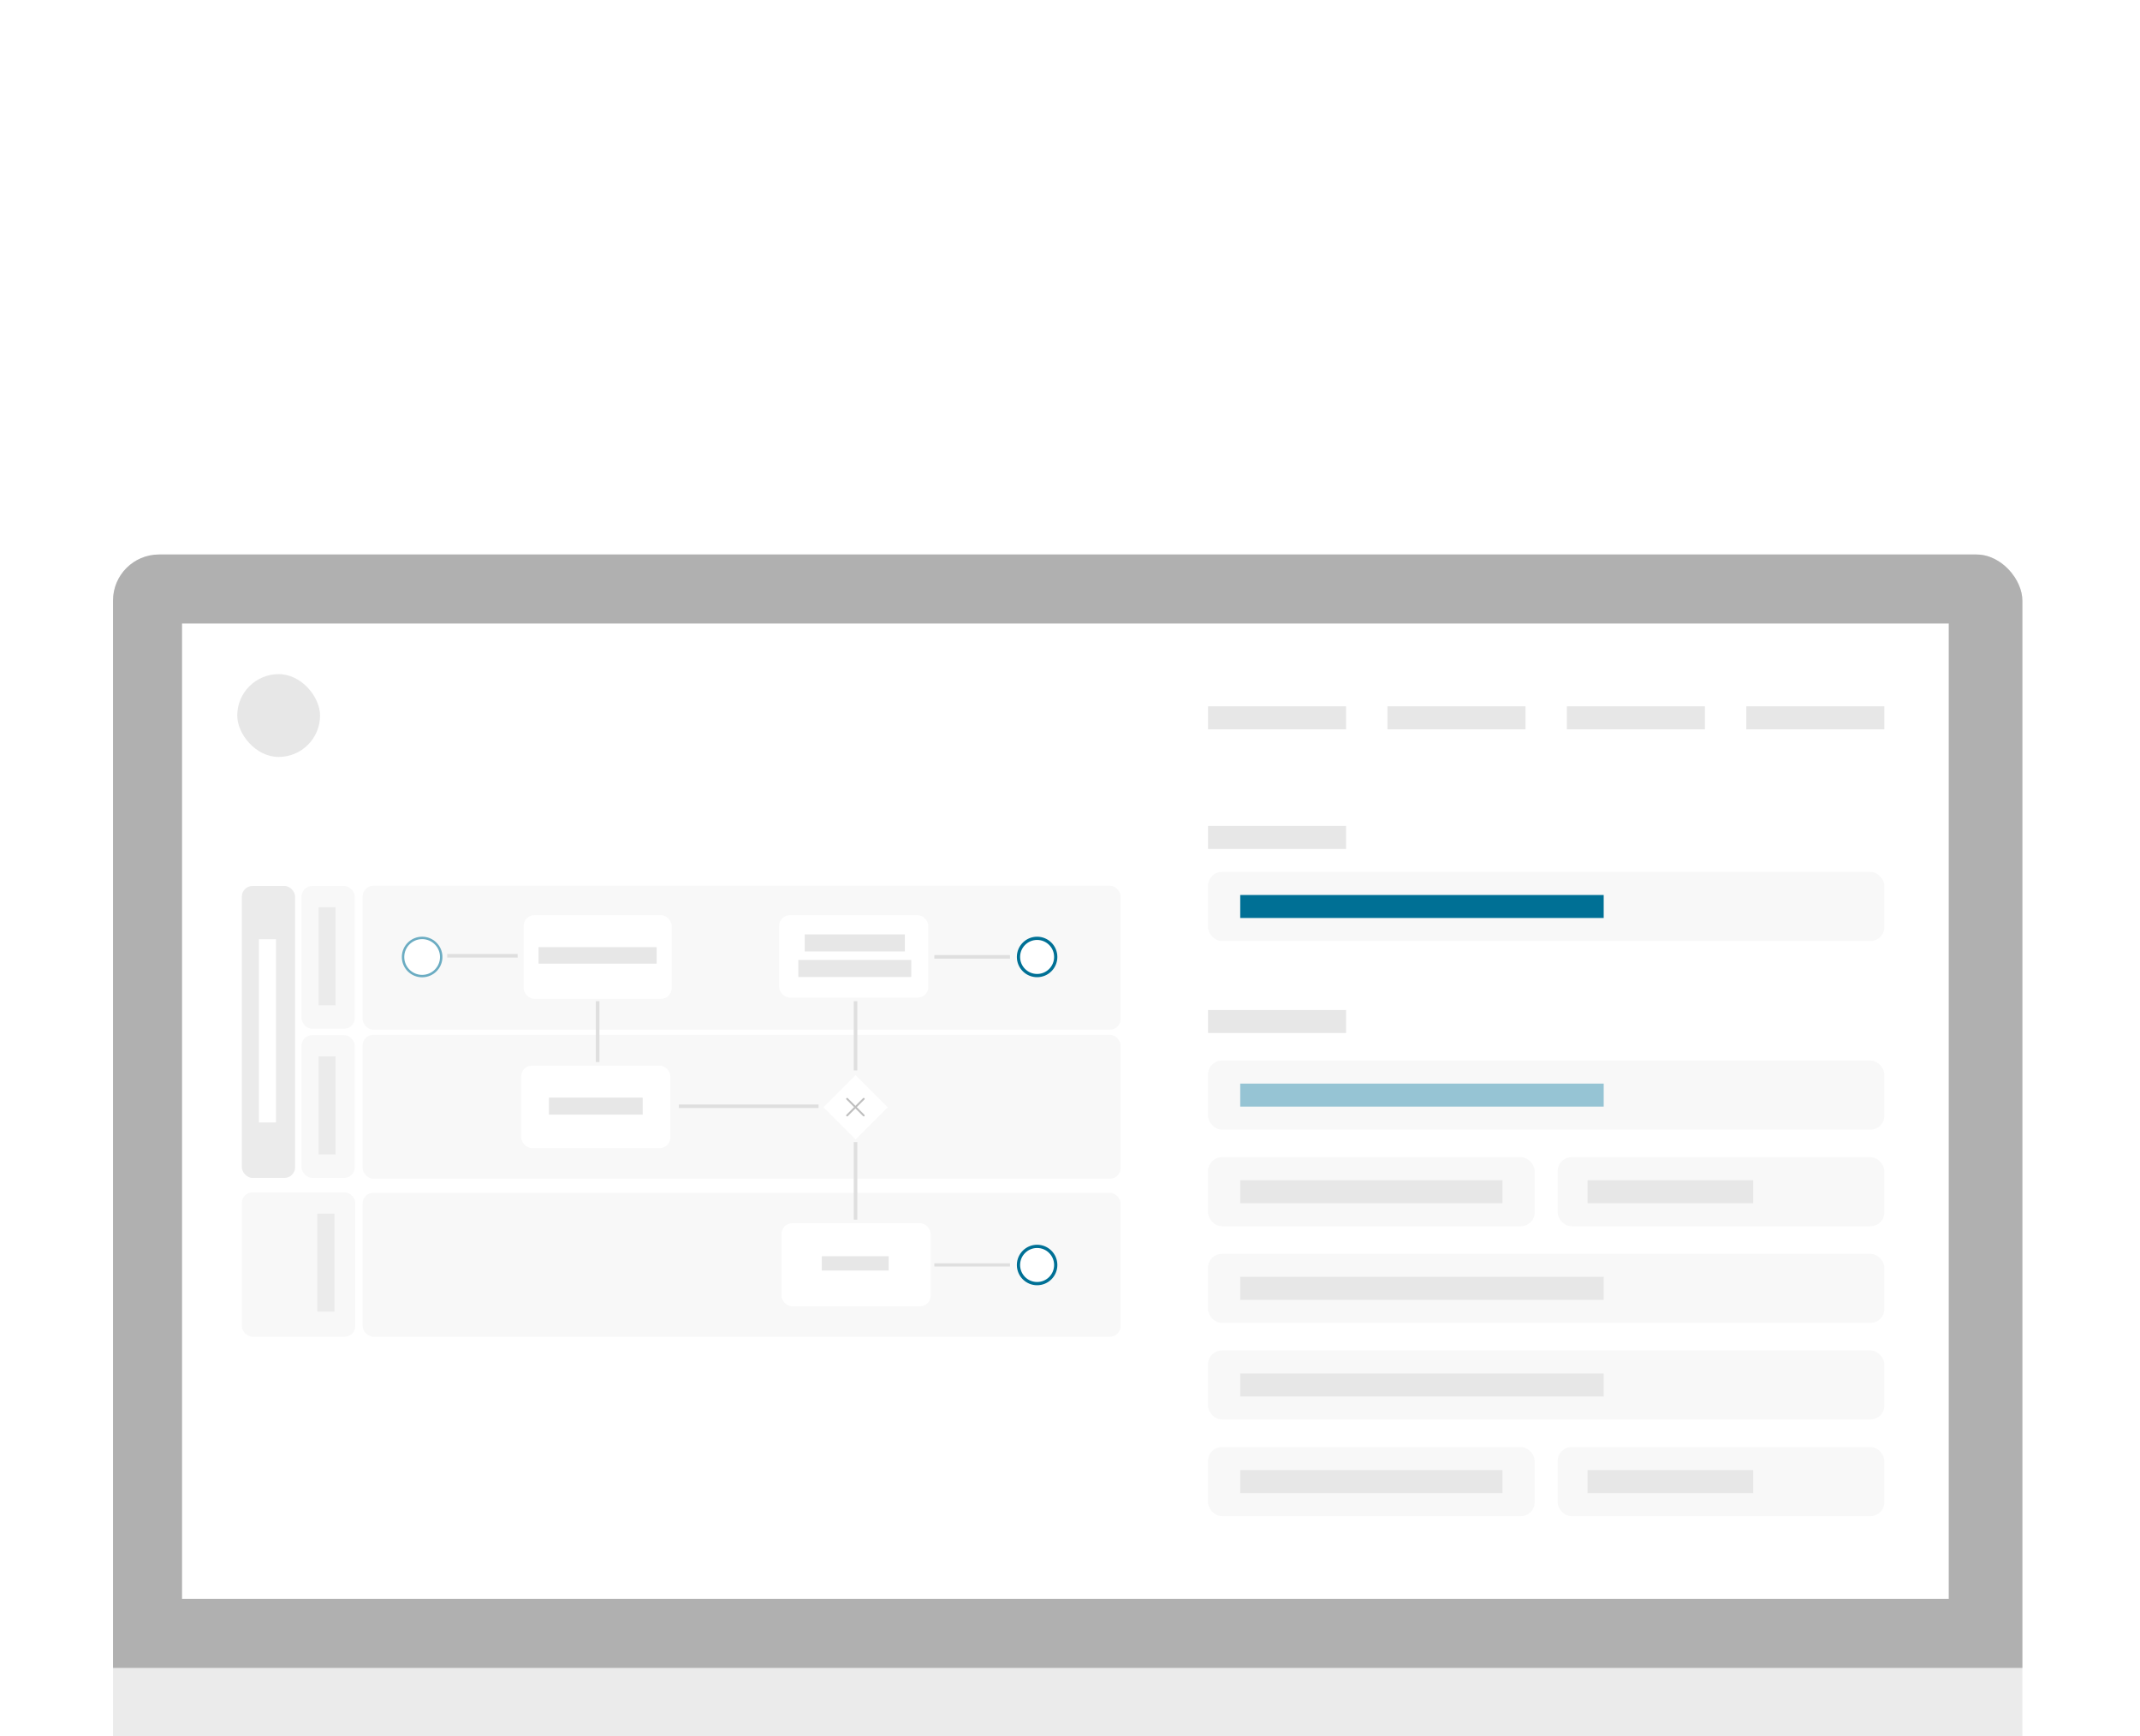 <svg width="159" height="129" viewBox="0 0 159 129" fill="none" xmlns="http://www.w3.org/2000/svg">
  <path d="M66.392 98.969H92.59L100.352 115.719H58.306L66.392 98.969Z" fill="#ebebeb" />
  <rect width="51.617" height="1.709" transform="translate(53.52 115.719)" fill="#ebebeb" />
  <g filter="url(#filter0_dddd_1314_82201)">
    <g clip-path="url(#clip0_1314_82201)">
      <rect x="8.398" y="2.229" width="141.862" height="97.082" rx="3.418" fill="#ebebeb" />
      <path
        d="M8.398 5.648C8.398 3.76 9.928 2.229 11.816 2.229H146.842C148.73 2.229 150.26 3.76 150.26 5.648V84.954H8.398V5.648Z"
        fill="#b0b0b0" />
      <rect width="131.265" height="72.469" transform="translate(13.525 7.357)"
        fill="#ffffff" />
      <rect width="10.255" height="1.709" transform="translate(89.755 13.51)"
        fill="#e7e7e7" />
      <rect width="10.255" height="1.709" transform="translate(103.087 13.51)"
        fill="#e7e7e7" />
      <rect width="10.255" height="1.709" transform="translate(116.418 13.51)"
        fill="#e7e7e7" />
      <rect width="10.255" height="1.709" transform="translate(129.75 13.51)"
        fill="#e7e7e7" />
      <rect width="10.255" height="1.709" transform="translate(89.755 22.398)"
        fill="#e7e7e7" />
      <rect x="89.755" y="25.816" width="50.25" height="5.128" rx="1.026" fill="#f8f8f8" />
      <rect width="27.005" height="1.709" transform="translate(92.148 27.525)"
        fill="#007095" />
      <rect width="10.255" height="1.709" transform="translate(89.755 36.072)"
        fill="#e7e7e7" />
      <rect x="89.755" y="39.831" width="50.25" height="5.128" rx="1.026" fill="#f8f8f8" />
      <rect width="27.005" height="1.709" transform="translate(92.148 41.541)" fill="#96C4D4" />
      <rect x="89.755" y="47.01" width="24.27" height="5.128" rx="1.026" fill="#f8f8f8" />
      <rect width="19.485" height="1.709" transform="translate(92.148 48.719)"
        fill="#e7e7e7" />
      <rect x="115.735" y="47.01" width="24.27" height="5.128" rx="1.026" fill="#f8f8f8" />
      <rect width="12.306" height="1.709" transform="translate(117.957 48.719)"
        fill="#e7e7e7" />
      <rect x="89.755" y="54.189" width="50.25" height="5.128" rx="1.026" fill="#f8f8f8" />
      <rect width="27.005" height="1.709" transform="translate(92.148 55.898)"
        fill="#e7e7e7" />
      <rect x="89.755" y="61.367" width="50.25" height="5.128" rx="1.026" fill="#f8f8f8" />
      <rect width="27.005" height="1.709" transform="translate(92.148 63.076)"
        fill="#e7e7e7" />
      <rect x="89.755" y="68.546" width="24.27" height="5.128" rx="1.026" fill="#f8f8f8" />
      <rect width="19.485" height="1.709" transform="translate(92.148 70.255)"
        fill="#e7e7e7" />
      <rect x="115.735" y="68.546" width="24.27" height="5.128" rx="1.026" fill="#f8f8f8" />
      <rect width="12.306" height="1.709" transform="translate(117.957 70.255)"
        fill="#e7e7e7" />
      <rect x="17.969" y="26.856" width="3.958" height="21.69" rx="0.792"
        fill="#ebebeb" />
      <rect width="13.616" height="1.267" transform="matrix(0 -1 1 0 19.236 44.429)"
        fill="#ffffff" />
      <rect x="22.402" y="26.856" width="3.958" height="10.607" rx="0.792" fill="#f8f8f8" />
      <rect width="7.283" height="1.267" transform="matrix(0 -1 1 0 23.669 35.721)"
        fill="#ebebeb" />
      <rect x="26.942" y="26.842" width="56.318" height="10.691" rx="0.792" fill="#f8f8f8" />
      <rect x="57.889" y="29.029" width="11.082" height="6.123" rx="0.792"
        fill="#ffffff" />
      <rect width="7.441" height="1.267" transform="translate(59.789 30.454)"
        fill="#e7e7e7" />
      <rect width="8.391" height="1.267" transform="translate(59.314 32.353)"
        fill="#e7e7e7" />
      <rect x="38.905" y="29.029" width="11" height="6.21" rx="0.792"
        fill="#ffffff" />
      <rect width="8.777" height="1.225" transform="translate(40.013 31.404)"
        fill="#e7e7e7" />
      <circle cx="31.364" cy="32.134" r="1.418" fill="#ffffff" stroke="#6bacc2"
        stroke-width="0.18" />
      <path d="M38.461 32.045H33.227" stroke="#dfdfdf" stroke-width="0.266" />
      <circle cx="77.056" cy="32.13" r="1.384" fill="#ffffff" stroke="#007095"
        stroke-width="0.241" />
      <path d="M75.041 32.123H69.421" stroke="#dfdfdf" stroke-width="0.266" />
      <rect x="22.402" y="37.938" width="3.958" height="10.607" rx="0.792" fill="#f8f8f8" />
      <rect width="7.283" height="1.267" transform="matrix(0 -1 1 0 23.669 46.804)"
        fill="#ebebeb" />
      <rect x="26.942" y="37.915" width="56.318" height="10.691" rx="0.792" fill="#f8f8f8" />
      <rect x="38.727" y="40.206" width="11.082" height="6.123" rx="0.792"
        fill="#ffffff" />
      <rect width="6.966" height="1.267" transform="translate(40.786 42.581)"
        fill="#e7e7e7" />
      <path d="M60.817 43.223H50.438" stroke="#dfdfdf" stroke-width="0.266" />
      <g clip-path="url(#clip1_1314_82201)">
        <rect width="3.374" height="3.374" transform="translate(61.185 43.302) rotate(-45)"
          fill="#ffffff" />
        <path d="M62.94 43.906L64.174 42.672" stroke="#bfbfbf" stroke-width="0.142"
          stroke-linecap="round" />
        <path d="M62.94 42.672L64.174 43.906" stroke="#bfbfbf" stroke-width="0.142"
          stroke-linecap="round" />
      </g>
      <path d="M44.405 39.94V35.416" stroke="#dfdfdf" stroke-width="0.266" />
      <path d="M63.566 40.561V35.416" stroke="#dfdfdf" stroke-width="0.266" />
      <rect x="17.969" y="49.619" width="8.428" height="10.726" rx="0.792" fill="#f8f8f8" />
      <rect width="7.283" height="1.267" transform="matrix(0 -1 1 0 23.578 58.485)"
        fill="#ebebeb" />
      <rect x="26.942" y="49.654" width="56.318" height="10.691" rx="0.792" fill="#f8f8f8" />
      <rect x="58.066" y="51.916" width="11.082" height="6.174" rx="0.792"
        fill="#ffffff" />
      <rect width="4.968" height="1.065" transform="translate(61.059 54.364)"
        fill="#e7e7e7" />
      <circle cx="77.056" cy="55.017" r="1.384" fill="#ffffff" stroke="#007095"
        stroke-width="0.241" />
      <path d="M75.041 55.011H69.421" stroke="#dfdfdf" stroke-width="0.237" />
      <path d="M63.566 51.65V45.884" stroke="#dfdfdf" stroke-width="0.266" />
      <rect x="17.627" y="11.117" width="6.153" height="6.153" rx="3.077" fill="#e7e7e7" />
    </g>
  </g>
  <defs>
    <filter id="filter0_dddd_1314_82201" x="0.194" y="0.862" width="158.27" height="127.505"
      filterUnits="userSpaceOnUse" color-interpolation-filters="sRGB">
      <feFlood flood-opacity="0" result="BackgroundImageFix" />
      <feColorMatrix in="SourceAlpha" type="matrix"
        values="0 0 0 0 0 0 0 0 0 0 0 0 0 0 0 0 0 0 127 0" result="hardAlpha" />
      <feOffset dy="1.367" />
      <feGaussianBlur stdDeviation="1.367" />
      <feColorMatrix type="matrix" values="0 0 0 0 0 0 0 0 0 0 0 0 0 0 0 0 0 0 0.1 0" />
      <feBlend mode="normal" in2="BackgroundImageFix" result="effect1_dropShadow_1314_82201" />
      <feColorMatrix in="SourceAlpha" type="matrix"
        values="0 0 0 0 0 0 0 0 0 0 0 0 0 0 0 0 0 0 127 0" result="hardAlpha" />
      <feOffset dy="5.128" />
      <feGaussianBlur stdDeviation="2.564" />
      <feColorMatrix type="matrix" values="0 0 0 0 0 0 0 0 0 0 0 0 0 0 0 0 0 0 0.09 0" />
      <feBlend mode="normal" in2="effect1_dropShadow_1314_82201"
        result="effect2_dropShadow_1314_82201" />
      <feColorMatrix in="SourceAlpha" type="matrix"
        values="0 0 0 0 0 0 0 0 0 0 0 0 0 0 0 0 0 0 127 0" result="hardAlpha" />
      <feOffset dy="11.622" />
      <feGaussianBlur stdDeviation="3.589" />
      <feColorMatrix type="matrix" values="0 0 0 0 0 0 0 0 0 0 0 0 0 0 0 0 0 0 0.05 0" />
      <feBlend mode="normal" in2="effect2_dropShadow_1314_82201"
        result="effect3_dropShadow_1314_82201" />
      <feColorMatrix in="SourceAlpha" type="matrix"
        values="0 0 0 0 0 0 0 0 0 0 0 0 0 0 0 0 0 0 127 0" result="hardAlpha" />
      <feOffset dy="20.852" />
      <feGaussianBlur stdDeviation="4.102" />
      <feColorMatrix type="matrix" values="0 0 0 0 0 0 0 0 0 0 0 0 0 0 0 0 0 0 0.01 0" />
      <feBlend mode="normal" in2="effect3_dropShadow_1314_82201"
        result="effect4_dropShadow_1314_82201" />
      <feBlend mode="normal" in="SourceGraphic" in2="effect4_dropShadow_1314_82201" result="shape" />
    </filter>
    <clipPath id="clip0_1314_82201">
      <rect x="8.398" y="2.229" width="141.862" height="97.082" rx="3.418"
        fill="#ffffff" />
    </clipPath>
    <clipPath id="clip1_1314_82201">
      <rect width="3.374" height="3.374" fill="#ffffff"
        transform="translate(61.185 43.302) rotate(-45)" />
    </clipPath>
  </defs>
</svg>
  